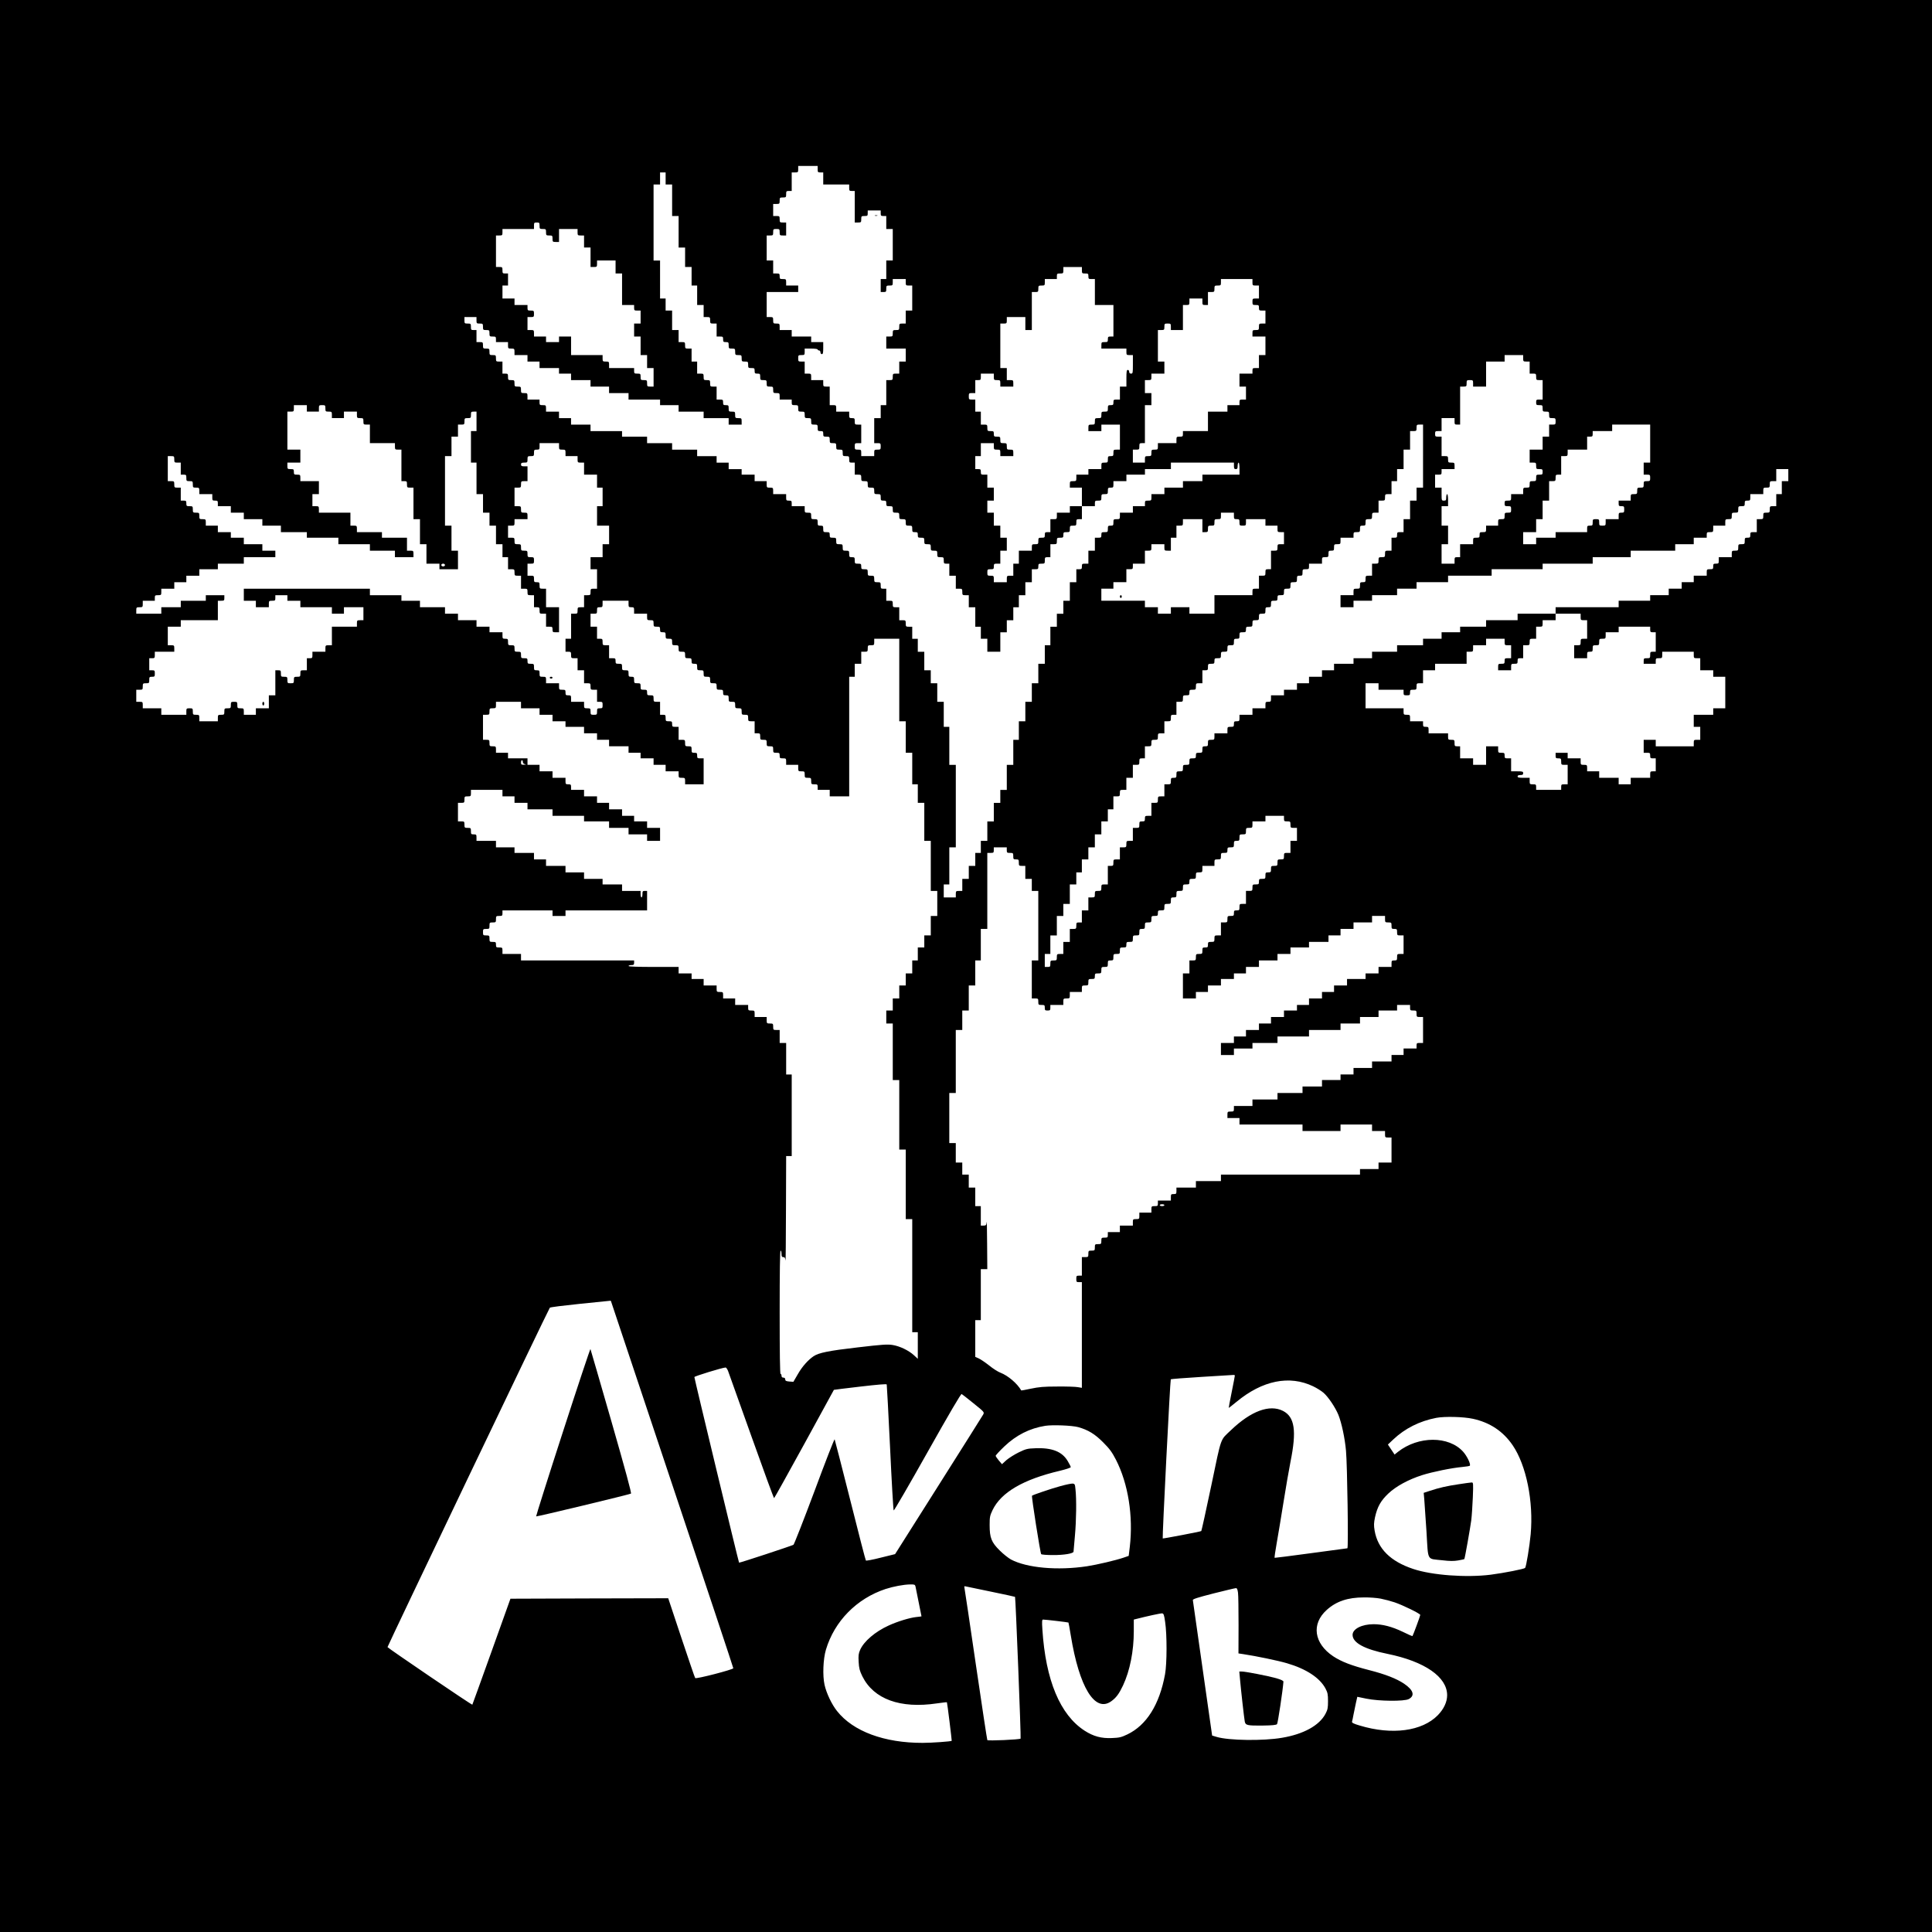 <?xml version="1.0" standalone="no"?>
<!DOCTYPE svg PUBLIC "-//W3C//DTD SVG 20010904//EN"
 "http://www.w3.org/TR/2001/REC-SVG-20010904/DTD/svg10.dtd">
<svg version="1.0" xmlns="http://www.w3.org/2000/svg"
 width="2084pt" height="2084pt" viewBox="0 0 2084 2084"
 preserveAspectRatio="xMidYMid meet">
<g transform="translate(0,2084) scale(0.1,-0.1)"
fill="#000000" stroke="none">
<path d="M0 10420 l0 -10420 10420 0 10420 0 0 10420 0 10420 -10420 0 -10420
0 0 -10420z m8820 8595 c0 -32 2 -35 30 -35 l30 0 0 -65 0 -65 140 0 140 0 0
-35 c0 -32 2 -35 30 -35 l30 0 0 -170 0 -170 35 0 c33 0 35 2 35 35 0 33 2 35
35 35 32 0 35 2 35 30 l0 30 70 0 70 0 0 -30 c0 -27 3 -30 30 -30 l30 0 0 -70
0 -70 35 0 35 0 0 -170 0 -170 -35 0 -35 0 0 -100 0 -100 -30 0 -30 0 0 -70 0
-70 30 0 c28 0 30 3 30 35 0 33 2 35 35 35 33 0 35 2 35 35 l0 35 70 0 70 0 0
-35 c0 -33 2 -35 35 -35 l35 0 0 -135 0 -135 -35 0 -35 0 0 -70 0 -70 -35 0
c-33 0 -35 -2 -35 -35 0 -33 -2 -35 -35 -35 -33 0 -35 -2 -35 -35 0 -33 -2
-35 -35 -35 l-35 0 0 -65 0 -65 105 0 105 0 0 -70 0 -70 -35 0 -35 0 0 -65 0
-65 -35 0 c-33 0 -35 -2 -35 -35 0 -33 -2 -35 -35 -35 l-35 0 0 -135 0 -135
-30 0 -30 0 0 -70 0 -70 -35 0 -35 0 0 -135 0 -135 35 0 c33 0 35 -2 35 -35 0
-33 -2 -35 -35 -35 -33 0 -35 -2 -35 -35 l0 -35 -70 0 -70 0 0 35 c0 33 -2 35
-35 35 -33 0 -35 2 -35 35 0 33 2 35 35 35 l35 0 0 100 0 100 -35 0 c-33 0
-35 2 -35 35 0 32 -2 35 -30 35 -28 0 -30 3 -30 35 l0 35 -70 0 -70 0 0 35 c0
33 -2 35 -35 35 l-35 0 0 100 0 100 -35 0 c-33 0 -35 2 -35 35 l0 35 -65 0
-65 0 0 35 c0 33 -2 35 -35 35 l-35 0 0 65 0 65 -35 0 c-33 0 -35 2 -35 35 0
33 2 35 35 35 33 0 35 2 35 35 l0 35 70 0 c40 0 70 -4 70 -10 0 -5 7 -10 15
-10 8 0 15 -9 15 -20 0 -11 7 -20 15 -20 12 0 15 14 15 65 l0 65 -65 0 -65 0
0 30 0 30 -105 0 -105 0 0 35 0 35 -65 0 -65 0 0 35 c0 33 -2 35 -35 35 -33 0
-35 2 -35 35 0 33 -2 35 -35 35 l-35 0 0 135 0 135 170 0 170 0 0 35 0 35 -65
0 -65 0 0 35 c0 33 -2 35 -35 35 -32 0 -35 2 -35 30 0 28 -3 30 -35 30 l-35 0
0 70 0 70 -35 0 -35 0 0 135 0 135 35 0 c33 0 35 2 35 35 0 33 2 35 35 35 33
0 35 -2 35 -35 0 -33 2 -35 35 -35 l35 0 0 70 0 70 -35 0 c-33 0 -35 2 -35 35
0 33 -2 35 -35 35 l-35 0 0 65 0 65 35 0 c33 0 35 2 35 35 0 33 2 35 35 35 33
0 35 2 35 35 0 32 2 35 30 35 l30 0 0 100 0 100 35 0 c33 0 35 2 35 35 l0 35
105 0 105 0 0 -35z m-1640 -100 l0 -65 35 0 35 0 0 -170 0 -170 35 0 35 0 0
-170 0 -170 35 0 35 0 0 -105 0 -105 35 0 35 0 0 -100 0 -100 30 0 30 0 0
-105 0 -105 35 0 35 0 0 -65 0 -65 35 0 c33 0 35 -2 35 -35 0 -33 2 -35 35
-35 l35 0 0 -70 0 -70 35 0 c32 0 35 -2 35 -30 0 -27 3 -30 30 -30 28 0 30 -3
30 -35 0 -33 2 -35 35 -35 33 0 35 -2 35 -35 0 -33 2 -35 35 -35 33 0 35 -2
35 -35 0 -33 2 -35 35 -35 33 0 35 -2 35 -35 0 -33 2 -35 35 -35 32 0 35 -2
35 -30 0 -27 3 -30 30 -30 28 0 30 -3 30 -35 0 -33 2 -35 35 -35 33 0 35 -2
35 -35 0 -33 2 -35 35 -35 33 0 35 -2 35 -35 0 -33 2 -35 35 -35 33 0 35 -2
35 -35 l0 -35 65 0 65 0 0 -30 c0 -28 3 -30 35 -30 33 0 35 -2 35 -35 0 -33 2
-35 35 -35 33 0 35 -2 35 -35 0 -33 2 -35 35 -35 33 0 35 -2 35 -35 0 -33 2
-35 35 -35 33 0 35 -2 35 -35 0 -32 2 -35 30 -35 27 0 30 -3 30 -30 0 -28 3
-30 35 -30 33 0 35 -2 35 -35 0 -33 2 -35 35 -35 33 0 35 -2 35 -35 0 -33 2
-35 35 -35 33 0 35 -2 35 -35 0 -33 2 -35 35 -35 33 0 35 -2 35 -35 0 -32 2
-35 30 -35 l30 0 0 -65 0 -65 35 0 c33 0 35 -2 35 -35 0 -33 2 -35 35 -35 33
0 35 -2 35 -35 0 -33 2 -35 35 -35 33 0 35 -2 35 -35 0 -33 2 -35 35 -35 33 0
35 -2 35 -35 0 -32 2 -35 30 -35 27 0 30 -3 30 -30 0 -28 3 -30 35 -30 33 0
35 -2 35 -35 0 -33 2 -35 35 -35 33 0 35 -2 35 -35 0 -33 2 -35 35 -35 33 0
35 -2 35 -35 0 -33 2 -35 35 -35 33 0 35 -2 35 -35 0 -32 2 -35 30 -35 27 0
30 -3 30 -30 0 -28 3 -30 35 -30 33 0 35 -2 35 -35 0 -33 2 -35 35 -35 33 0
35 -2 35 -35 0 -33 2 -35 35 -35 33 0 35 -2 35 -35 0 -33 2 -35 35 -35 33 0
35 -2 35 -35 0 -32 2 -35 30 -35 l30 0 0 -65 0 -65 35 0 35 0 0 -70 0 -70 35
0 c33 0 35 -2 35 -35 0 -33 2 -35 35 -35 l35 0 0 -65 0 -65 35 0 35 0 0 -105
0 -105 30 0 30 0 0 -65 0 -65 35 0 35 0 0 -70 0 -70 70 0 70 0 0 105 0 105 35
0 35 0 0 65 0 65 35 0 35 0 0 70 0 70 30 0 30 0 0 65 0 65 35 0 35 0 0 70 0
70 35 0 35 0 0 70 0 70 35 0 c32 0 35 2 35 30 0 28 3 30 35 30 33 0 35 2 35
35 0 32 2 35 30 35 l30 0 0 70 0 70 35 0 c33 0 35 2 35 35 0 33 2 35 35 35 32
0 35 2 35 30 0 28 3 30 35 30 33 0 35 2 35 35 0 33 2 35 35 35 33 0 35 2 35
35 0 32 2 35 30 35 l30 0 0 70 0 70 -65 0 -65 0 0 -35 0 -35 -70 0 -70 0 0
-35 c0 -33 -2 -35 -35 -35 l-35 0 0 -70 0 -70 -30 0 c-27 0 -30 -3 -30 -30 0
-28 -3 -30 -35 -30 -33 0 -35 -2 -35 -35 0 -33 -2 -35 -35 -35 -33 0 -35 -2
-35 -35 l0 -35 -70 0 -70 0 0 -70 0 -70 -30 0 -30 0 0 -65 0 -65 -35 0 c-33 0
-35 -2 -35 -35 l0 -35 -70 0 -70 0 0 35 c0 33 -2 35 -35 35 -33 0 -35 2 -35
35 0 33 2 35 35 35 32 0 35 2 35 30 0 28 3 30 35 30 l35 0 0 70 0 70 35 0 35
0 0 70 0 70 -35 0 -35 0 0 65 0 65 -35 0 -35 0 0 70 0 70 -35 0 -35 0 0 65 0
65 35 0 35 0 0 70 0 70 -35 0 -35 0 0 70 0 70 -35 0 c-32 0 -35 2 -35 30 0 27
-3 30 -30 30 l-30 0 0 70 0 70 30 0 30 0 0 70 0 70 70 0 70 0 0 -35 c0 -33 2
-35 35 -35 33 0 35 -2 35 -35 l0 -35 70 0 70 0 0 35 c0 33 -2 35 -35 35 -33 0
-35 2 -35 35 0 33 -2 35 -35 35 -33 0 -35 2 -35 35 0 33 -2 35 -35 35 -32 0
-35 2 -35 30 0 28 -3 30 -35 30 -33 0 -35 2 -35 35 0 33 -2 35 -35 35 l-35 0
0 70 0 70 -30 0 -30 0 0 65 0 65 -35 0 c-33 0 -35 2 -35 35 0 33 2 35 35 35
l35 0 0 70 0 70 30 0 c28 0 30 3 30 35 l0 35 70 0 70 0 0 -35 c0 -33 2 -35 35
-35 33 0 35 -2 35 -35 l0 -35 70 0 70 0 0 35 c0 33 -2 35 -35 35 l-35 0 0 65
0 65 -35 0 -35 0 0 240 0 240 35 0 c33 0 35 2 35 35 l0 35 100 0 100 0 0 -70
0 -70 35 0 35 0 0 205 0 205 35 0 c33 0 35 2 35 35 0 33 2 35 35 35 33 0 35 2
35 35 l0 35 65 0 65 0 0 30 c0 28 3 30 35 30 33 0 35 2 35 35 l0 35 100 0 100
0 0 -35 c0 -33 2 -35 35 -35 32 0 35 -2 35 -30 0 -28 3 -30 35 -30 l35 0 0
-140 0 -140 100 0 100 0 0 -170 0 -170 -30 0 c-27 0 -30 -3 -30 -30 0 -28 -3
-30 -35 -30 -33 0 -35 -2 -35 -35 l0 -35 135 0 135 0 0 -35 c0 -33 2 -35 35
-35 l35 0 0 -100 c0 -93 -1 -100 -20 -100 -13 0 -20 7 -20 20 0 11 -7 20 -15
20 -12 0 -15 -17 -15 -90 l0 -90 -35 0 -35 0 0 -70 0 -70 -35 0 c-32 0 -35 -2
-35 -30 0 -27 -3 -30 -30 -30 -28 0 -30 -3 -30 -35 0 -33 -2 -35 -35 -35 -33
0 -35 -2 -35 -35 0 -33 -2 -35 -35 -35 -33 0 -35 -2 -35 -35 0 -33 -2 -35 -35
-35 -33 0 -35 -2 -35 -35 l0 -35 70 0 70 0 0 35 0 35 100 0 100 0 0 -135 0
-135 -35 0 c-33 0 -35 -2 -35 -35 0 -32 -2 -35 -30 -35 -28 0 -30 -3 -30 -35
0 -33 -2 -35 -35 -35 -33 0 -35 -2 -35 -35 l0 -35 -70 0 -70 0 0 -30 0 -30
-65 0 -65 0 0 -35 c0 -33 -2 -35 -35 -35 -33 0 -35 -2 -35 -35 l0 -35 65 0 65
0 0 -100 0 -100 70 0 70 0 0 30 c0 28 3 30 35 30 33 0 35 2 35 35 0 33 2 35
35 35 33 0 35 2 35 35 0 32 2 35 30 35 28 0 30 3 30 35 l0 35 70 0 70 0 0 35
0 35 100 0 100 0 0 30 0 30 140 0 140 0 0 35 0 35 340 0 340 0 0 -35 c0 -28 4
-35 20 -35 16 0 20 7 20 35 0 19 5 35 10 35 6 0 10 -28 10 -65 l0 -65 -200 0
-200 0 0 -35 0 -35 -105 0 -105 0 0 -35 0 -35 -100 0 -100 0 0 -35 0 -35 -70
0 -70 0 0 -35 c0 -33 -2 -35 -35 -35 -32 0 -35 -2 -35 -30 l0 -30 -65 0 -65 0
0 -35 0 -35 -70 0 -70 0 0 -35 c0 -33 -2 -35 -35 -35 -33 0 -35 -2 -35 -35 0
-32 -2 -35 -30 -35 -28 0 -30 -3 -30 -35 0 -33 -2 -35 -35 -35 -32 0 -35 -2
-35 -30 0 -28 -3 -30 -35 -30 l-35 0 0 -70 0 -70 -35 0 -35 0 0 -70 0 -70 -35
0 c-32 0 -35 -2 -35 -30 0 -27 -3 -30 -30 -30 l-30 0 0 -70 0 -70 -35 0 -35 0
0 -100 0 -100 -35 0 -35 0 0 -70 0 -70 -35 0 -35 0 0 -70 0 -70 -35 0 -35 0 0
-100 0 -100 -30 0 -30 0 0 -100 0 -100 -35 0 -35 0 0 -105 0 -105 -35 0 -35 0
0 -100 0 -100 -35 0 -35 0 0 -105 0 -105 -35 0 -35 0 0 -100 0 -100 -30 0 -30
0 0 -135 0 -135 -35 0 -35 0 0 -135 0 -135 -35 0 -35 0 0 -70 0 -70 -35 0 -35
0 0 -100 0 -100 -35 0 -35 0 0 -105 0 -105 -35 0 -35 0 0 -65 0 -65 -30 0 -30
0 0 -70 0 -70 -35 0 -35 0 0 -70 0 -70 -35 0 -35 0 0 -65 0 -65 -35 0 c-33 0
-35 -2 -35 -35 l0 -35 -65 0 -65 0 0 70 0 70 30 0 30 0 0 200 0 200 35 0 35 0
0 445 0 445 -35 0 -35 0 0 205 0 205 -30 0 -30 0 0 135 0 135 -35 0 -35 0 0
100 0 100 -35 0 -35 0 0 70 0 70 -35 0 -35 0 0 100 0 100 -35 0 -35 0 0 70 0
70 -30 0 -30 0 0 65 0 65 -35 0 c-33 0 -35 2 -35 35 0 33 -2 35 -35 35 l-35 0
0 70 0 70 -35 0 c-33 0 -35 2 -35 35 0 33 -2 35 -35 35 l-35 0 0 65 0 65 -30
0 c-28 0 -30 3 -30 35 0 33 -2 35 -35 35 -33 0 -35 2 -35 35 0 33 -2 35 -35
35 -33 0 -35 2 -35 35 0 33 -2 35 -35 35 -32 0 -35 2 -35 30 0 28 -3 30 -35
30 -33 0 -35 2 -35 35 0 32 -2 35 -30 35 -28 0 -30 3 -30 35 0 33 -2 35 -35
35 -33 0 -35 2 -35 35 0 33 -2 35 -35 35 -33 0 -35 2 -35 35 0 33 -2 35 -35
35 -32 0 -35 2 -35 30 0 28 -3 30 -35 30 -33 0 -35 2 -35 35 0 32 -2 35 -30
35 -28 0 -30 3 -30 35 0 33 -2 35 -35 35 -33 0 -35 2 -35 35 0 33 -2 35 -35
35 -33 0 -35 2 -35 35 l0 35 -70 0 -70 0 0 30 c0 27 -3 30 -30 30 -28 0 -30 3
-30 35 l0 35 -70 0 -70 0 0 35 c0 33 -2 35 -35 35 -33 0 -35 2 -35 35 l0 35
-65 0 -65 0 0 35 0 35 -70 0 -70 0 0 30 0 30 -70 0 -70 0 0 35 0 35 -65 0 -65
0 0 35 0 35 -105 0 -105 0 0 35 0 35 -135 0 -135 0 0 35 0 35 -135 0 -135 0 0
35 0 35 -135 0 -135 0 0 30 0 30 -170 0 -170 0 0 35 0 35 -105 0 -105 0 0 35
0 35 -65 0 -65 0 0 35 0 35 -70 0 -70 0 0 35 c0 33 -2 35 -35 35 -32 0 -35 2
-35 30 l0 30 -65 0 -65 0 0 35 c0 33 -2 35 -35 35 -33 0 -35 2 -35 35 0 33 -2
35 -35 35 -33 0 -35 2 -35 35 0 33 -2 35 -35 35 -33 0 -35 2 -35 35 0 32 -2
35 -30 35 l-30 0 0 65 0 65 -35 0 c-33 0 -35 2 -35 35 0 33 -2 35 -35 35 -33
0 -35 2 -35 35 0 33 -2 35 -35 35 -33 0 -35 2 -35 35 0 33 -2 35 -35 35 l-35
0 0 65 0 65 -30 0 c-28 0 -30 3 -30 35 0 33 -2 35 -35 35 -33 0 -35 2 -35 35
l0 35 65 0 65 0 0 -35 c0 -33 2 -35 35 -35 33 0 35 -2 35 -35 0 -33 2 -35 35
-35 33 0 35 -2 35 -35 0 -33 2 -35 35 -35 32 0 35 -2 35 -30 l0 -30 65 0 65 0
0 -35 c0 -33 2 -35 35 -35 33 0 35 -2 35 -35 l0 -35 70 0 70 0 0 -35 0 -35 65
0 65 0 0 -35 0 -35 105 0 105 0 0 -30 0 -30 65 0 65 0 0 -35 0 -35 105 0 105
0 0 -35 0 -35 100 0 100 0 0 -35 0 -35 105 0 105 0 0 -35 0 -35 170 0 170 0 0
-30 0 -30 100 0 100 0 0 -35 0 -35 135 0 135 0 0 -35 0 -35 135 0 135 0 0 -35
0 -35 70 0 70 0 0 35 c0 33 -2 35 -35 35 -33 0 -35 2 -35 35 0 33 -2 35 -35
35 -33 0 -35 2 -35 35 0 32 -2 35 -30 35 -27 0 -30 3 -30 30 0 28 -3 30 -35
30 l-35 0 0 70 0 70 -35 0 c-33 0 -35 2 -35 35 0 33 -2 35 -35 35 -33 0 -35 2
-35 35 0 33 -2 35 -35 35 l-35 0 0 65 0 65 -30 0 -30 0 0 70 0 70 -35 0 c-33
0 -35 2 -35 35 0 33 -2 35 -35 35 l-35 0 0 65 0 65 -35 0 -35 0 0 105 0 105
-35 0 -35 0 0 65 0 65 -30 0 -30 0 0 205 0 205 -35 0 -35 0 0 410 0 410 35 0
35 0 0 65 0 65 30 0 30 0 0 -65z m-1360 -510 c0 -33 2 -35 35 -35 33 0 35 -2
35 -35 0 -33 2 -35 35 -35 33 0 35 -2 35 -35 0 -33 2 -35 35 -35 l35 0 0 70 0
70 100 0 100 0 0 -35 c0 -33 2 -35 35 -35 l35 0 0 -65 0 -65 35 0 35 0 0 -105
0 -105 35 0 c33 0 35 2 35 35 l0 35 100 0 100 0 0 -70 0 -70 35 0 35 0 0 -170
0 -170 65 0 65 0 0 -30 c0 -28 3 -30 35 -30 l35 0 0 -70 0 -70 -35 0 -35 0 0
-70 0 -70 35 0 35 0 0 -100 0 -100 35 0 35 0 0 -70 0 -70 35 0 35 0 0 -100 0
-100 -35 0 c-33 0 -35 2 -35 35 0 33 -2 35 -35 35 -33 0 -35 2 -35 35 0 33 -2
35 -35 35 -32 0 -35 2 -35 30 l0 30 -135 0 -135 0 0 35 c0 33 -2 35 -35 35
-33 0 -35 2 -35 35 l0 35 -170 0 -170 0 0 100 0 100 -65 0 -65 0 0 -30 0 -30
-70 0 -70 0 0 30 0 30 -65 0 -65 0 0 35 c0 33 -2 35 -35 35 l-35 0 0 70 0 70
35 0 c33 0 35 2 35 35 0 33 -2 35 -35 35 -32 0 -35 2 -35 30 l0 30 -70 0 -70
0 0 35 0 35 -65 0 -65 0 0 70 0 70 30 0 30 0 0 65 0 65 -30 0 c-28 0 -30 3
-30 35 0 33 -2 35 -35 35 l-35 0 0 170 0 170 35 0 c33 0 35 2 35 35 l0 35 170
0 170 0 0 35 c0 32 2 35 30 35 28 0 30 -3 30 -35z m7690 -610 c0 -33 2 -35 35
-35 l35 0 0 -70 0 -70 -35 0 c-33 0 -35 -2 -35 -35 0 -33 2 -35 35 -35 32 0
35 -2 35 -30 0 -28 3 -30 35 -30 l35 0 0 -70 0 -70 -35 0 c-33 0 -35 -2 -35
-35 0 -33 -2 -35 -35 -35 -33 0 -35 -2 -35 -35 l0 -35 70 0 70 0 0 -100 0
-100 -35 0 -35 0 0 -70 0 -70 -35 0 c-32 0 -35 -2 -35 -30 l0 -30 -70 0 -70 0
0 -70 0 -70 35 0 35 0 0 -70 0 -70 -35 0 c-32 0 -35 -2 -35 -30 l0 -30 -65 0
-65 0 0 -35 0 -35 -105 0 -105 0 0 -105 0 -105 -135 0 -135 0 0 -30 c0 -28 -3
-30 -35 -30 -33 0 -35 -2 -35 -35 l0 -35 -100 0 -100 0 0 -35 c0 -33 -2 -35
-35 -35 -33 0 -35 -2 -35 -35 0 -33 -2 -35 -35 -35 -33 0 -35 -2 -35 -35 l0
-35 -65 0 -65 0 0 70 0 70 35 0 c33 0 35 2 35 35 0 32 2 35 30 35 l30 0 0 205
0 205 35 0 35 0 0 65 0 65 -35 0 -35 0 0 70 0 70 35 0 c33 0 35 2 35 35 l0 35
70 0 70 0 0 65 0 65 -35 0 -35 0 0 170 0 170 35 0 c33 0 35 2 35 35 0 33 2 35
35 35 33 0 35 -2 35 -35 l0 -35 65 0 65 0 0 135 0 135 35 0 c33 0 35 2 35 35
l0 35 70 0 70 0 0 -35 c0 -32 2 -35 30 -35 l30 0 0 70 0 70 35 0 c33 0 35 2
35 35 0 33 2 35 35 35 33 0 35 2 35 35 l0 35 170 0 170 0 0 -35z m2920 -820
c0 -33 2 -35 35 -35 l35 0 0 -65 0 -65 35 0 c33 0 35 -2 35 -35 0 -33 2 -35
35 -35 l35 0 0 -105 0 -105 -35 0 c-32 0 -35 -2 -35 -30 0 -28 3 -30 35 -30
33 0 35 -2 35 -35 0 -33 2 -35 35 -35 33 0 35 -2 35 -35 0 -33 2 -35 35 -35
33 0 35 -2 35 -35 0 -33 -2 -35 -35 -35 l-35 0 0 -65 0 -65 -35 0 -35 0 0 -70
0 -70 -70 0 -70 0 0 -70 0 -70 35 0 c33 0 35 -2 35 -35 0 -33 2 -35 35 -35 32
0 35 -2 35 -30 0 -28 -3 -30 -35 -30 -33 0 -35 -2 -35 -35 0 -33 -2 -35 -35
-35 -33 0 -35 -2 -35 -35 0 -33 -2 -35 -35 -35 -33 0 -35 -2 -35 -35 l0 -35
-65 0 -65 0 0 -35 c0 -33 -2 -35 -35 -35 -32 0 -35 -2 -35 -30 0 -28 3 -30 35
-30 33 0 35 -2 35 -35 0 -33 -2 -35 -35 -35 -33 0 -35 -2 -35 -35 0 -33 -2
-35 -35 -35 -33 0 -35 -2 -35 -35 l0 -35 -65 0 -65 0 0 -35 c0 -33 -2 -35 -35
-35 -32 0 -35 -2 -35 -30 0 -28 -3 -30 -35 -30 -33 0 -35 -2 -35 -35 l0 -35
-70 0 -70 0 0 -70 0 -70 -30 0 c-28 0 -30 -3 -30 -35 l0 -35 -70 0 -70 0 0
105 0 105 35 0 35 0 0 100 0 100 -35 0 -35 0 0 105 0 105 35 0 35 0 0 65 c0
37 -4 65 -10 65 -5 0 -10 -16 -10 -35 0 -31 -3 -35 -25 -35 -24 0 -25 2 -25
70 l0 70 -35 0 -35 0 0 70 0 70 35 0 c32 0 35 2 35 30 l0 30 70 0 70 0 0 35
c0 33 -2 35 -35 35 -33 0 -35 2 -35 35 0 33 -2 35 -35 35 l-35 0 0 105 0 105
-35 0 c-32 0 -35 2 -35 30 0 28 3 30 35 30 l35 0 0 70 0 70 70 0 70 0 0 -35
c0 -32 2 -35 30 -35 l30 0 0 205 0 205 35 0 c33 0 35 2 35 35 0 33 2 35 35 35
33 0 35 -2 35 -35 l0 -35 70 0 70 0 0 135 0 135 100 0 100 0 0 35 0 35 100 0
100 0 0 -35z m-13120 -540 l0 -35 65 0 65 0 0 35 c0 33 2 35 35 35 33 0 35 -2
35 -35 0 -33 2 -35 35 -35 33 0 35 -2 35 -35 l0 -35 65 0 65 0 0 35 0 35 70 0
70 0 0 -35 c0 -33 2 -35 35 -35 33 0 35 -2 35 -35 0 -33 2 -35 35 -35 l35 0 0
-100 0 -100 135 0 135 0 0 -35 c0 -33 2 -35 35 -35 l35 0 0 -170 0 -170 30 0
c28 0 30 -3 30 -35 0 -33 2 -35 35 -35 l35 0 0 -170 0 -170 35 0 35 0 0 -135
0 -135 35 0 35 0 0 -105 0 -105 70 0 70 0 0 -30 0 -30 100 0 100 0 0 100 0
100 -35 0 -35 0 0 135 0 135 -35 0 -35 0 0 375 0 375 35 0 35 0 0 105 0 105
35 0 35 0 0 65 0 65 35 0 c33 0 35 2 35 35 0 33 2 35 35 35 33 0 35 2 35 35 0
32 2 35 30 35 l30 0 0 -105 0 -105 -30 0 -30 0 0 -170 0 -170 30 0 30 0 0
-170 0 -170 35 0 35 0 0 -100 0 -100 35 0 35 0 0 -70 0 -70 35 0 35 0 0 -100
0 -100 35 0 35 0 0 -70 0 -70 30 0 30 0 0 -65 0 -65 35 0 c33 0 35 -2 35 -35
0 -33 2 -35 35 -35 l35 0 0 -70 0 -70 35 0 c33 0 35 -2 35 -35 0 -33 2 -35 35
-35 l35 0 0 -65 0 -65 30 0 c28 0 30 -3 30 -35 0 -33 2 -35 35 -35 l35 0 0
-70 0 -70 35 0 c32 0 35 -2 35 -30 0 -28 3 -30 35 -30 l35 0 0 135 0 135 -70
0 -70 0 0 100 0 100 -35 0 c-33 0 -35 2 -35 35 0 32 -2 35 -30 35 -28 0 -30 3
-30 35 0 33 -2 35 -35 35 l-35 0 0 65 0 65 35 0 c33 0 35 2 35 35 0 33 -2 35
-35 35 -33 0 -35 2 -35 35 0 33 -2 35 -35 35 -33 0 -35 2 -35 35 0 33 -2 35
-35 35 -33 0 -35 2 -35 35 0 33 -2 35 -35 35 l-35 0 0 65 0 65 35 0 c33 0 35
2 35 35 l0 35 70 0 70 0 0 35 c0 33 -2 35 -35 35 -33 0 -35 2 -35 35 0 33 -2
35 -35 35 l-35 0 0 100 0 100 35 0 c33 0 35 2 35 35 0 33 2 35 35 35 l35 0 0
80 0 80 -35 0 c-28 0 -35 4 -35 20 0 16 7 20 35 20 33 0 35 2 35 35 0 33 2 35
35 35 33 0 35 2 35 35 0 32 2 35 30 35 28 0 30 3 30 35 l0 35 105 0 105 0 0
-35 c0 -33 2 -35 35 -35 33 0 35 -2 35 -35 l0 -35 65 0 65 0 0 -35 c0 -33 2
-35 35 -35 l35 0 0 -65 0 -65 70 0 70 0 0 -70 0 -70 30 0 30 0 0 -100 0 -100
-30 0 -30 0 0 -105 0 -105 65 0 65 0 0 -100 0 -100 -35 0 -35 0 0 -70 0 -70
-65 0 -65 0 0 -65 0 -65 35 0 35 0 0 -105 0 -105 -35 0 c-33 0 -35 -2 -35 -35
0 -33 -2 -35 -35 -35 l-35 0 0 -65 0 -65 -35 0 c-33 0 -35 -2 -35 -35 0 -33
-2 -35 -35 -35 l-35 0 0 -135 0 -135 -30 0 -30 0 0 -70 0 -70 30 0 c28 0 30
-3 30 -35 0 -33 2 -35 35 -35 l35 0 0 -65 0 -65 35 0 35 0 0 -70 0 -70 35 0
c33 0 35 -2 35 -35 0 -33 2 -35 35 -35 l35 0 0 -65 0 -65 30 0 c28 0 30 -3 30
-35 0 -32 -2 -35 -30 -35 -28 0 -30 -3 -30 -35 0 -33 -2 -35 -35 -35 -33 0
-35 2 -35 35 0 33 -2 35 -35 35 -33 0 -35 2 -35 35 l0 35 -70 0 -70 0 0 35 c0
32 -2 35 -30 35 -27 0 -30 3 -30 30 0 28 -3 30 -35 30 -33 0 -35 2 -35 35 l0
35 -70 0 -70 0 0 35 c0 33 -2 35 -35 35 -33 0 -35 2 -35 35 0 32 -2 35 -30 35
-28 0 -30 3 -30 35 0 33 -2 35 -35 35 -32 0 -35 2 -35 30 0 28 -3 30 -35 30
-33 0 -35 2 -35 35 0 33 -2 35 -35 35 -33 0 -35 2 -35 35 0 33 -2 35 -35 35
-33 0 -35 2 -35 35 0 32 -2 35 -30 35 -28 0 -30 3 -30 35 l0 35 -70 0 -70 0 0
30 0 30 -70 0 -70 0 0 35 0 35 -100 0 -100 0 0 35 0 35 -70 0 -70 0 0 35 0 35
-135 0 -135 0 0 35 0 35 -100 0 -100 0 0 30 0 30 -170 0 -170 0 0 35 0 35
-680 0 -680 0 0 -65 0 -65 65 0 65 0 0 -35 0 -35 70 0 70 0 0 35 c0 33 2 35
35 35 32 0 35 2 35 30 l0 30 65 0 65 0 0 -30 0 -30 70 0 70 0 0 -35 0 -35 170
0 170 0 0 -35 0 -35 65 0 65 0 0 35 0 35 105 0 105 0 0 -70 0 -70 -35 0 c-33
0 -35 -2 -35 -35 l0 -35 -135 0 -135 0 0 -100 0 -100 -35 0 c-33 0 -35 -2 -35
-35 l0 -35 -70 0 -70 0 0 -35 c0 -32 -2 -35 -30 -35 l-30 0 0 -65 0 -65 -35 0
c-33 0 -35 -2 -35 -35 0 -33 -2 -35 -35 -35 -33 0 -35 -2 -35 -35 0 -33 -2
-35 -35 -35 -33 0 -35 2 -35 35 0 33 -2 35 -35 35 -33 0 -35 2 -35 35 0 32 -2
35 -30 35 l-30 0 0 -135 0 -135 -35 0 -35 0 0 -70 0 -70 -70 0 -70 0 0 -35 0
-35 -65 0 -65 0 0 35 c0 33 -2 35 -35 35 -33 0 -35 2 -35 35 0 33 -2 35 -35
35 -33 0 -35 -2 -35 -35 0 -33 -2 -35 -35 -35 -33 0 -35 -2 -35 -35 0 -33 -2
-35 -35 -35 -33 0 -35 -2 -35 -35 l0 -35 -100 0 -100 0 0 35 c0 33 -2 35 -35
35 -33 0 -35 2 -35 35 0 33 -2 35 -35 35 -33 0 -35 -2 -35 -35 l0 -35 -135 0
-135 0 0 35 0 35 -100 0 -100 0 0 35 c0 33 -2 35 -35 35 l-35 0 0 65 0 65 35
0 c33 0 35 2 35 35 0 33 2 35 35 35 33 0 35 2 35 35 0 32 2 35 30 35 28 0 30
3 30 35 0 32 -2 35 -30 35 l-30 0 0 65 0 65 30 0 c28 0 30 3 30 35 l0 35 105
0 105 0 0 35 c0 33 -2 35 -35 35 l-35 0 0 100 0 100 70 0 70 0 0 35 0 35 200
0 200 0 0 105 0 105 35 0 c32 0 35 2 35 30 l0 30 -100 0 -100 0 0 -30 0 -30
-135 0 -135 0 0 -35 0 -35 -105 0 -105 0 0 -35 0 -35 -135 0 -135 0 0 35 c0
33 2 35 35 35 33 0 35 2 35 35 l0 35 65 0 65 0 0 30 c0 28 3 30 35 30 33 0 35
2 35 35 l0 35 70 0 70 0 0 35 0 35 65 0 65 0 0 35 0 35 70 0 70 0 0 35 0 35
100 0 100 0 0 30 0 30 140 0 140 0 0 35 0 35 170 0 170 0 0 35 0 35 -70 0 -70
0 0 35 0 35 -100 0 -100 0 0 35 0 35 -70 0 -70 0 0 30 0 30 -70 0 -70 0 0 35
0 35 -65 0 -65 0 0 35 c0 33 -2 35 -35 35 -33 0 -35 2 -35 35 0 33 -2 35 -35
35 -33 0 -35 2 -35 35 0 33 -2 35 -35 35 -32 0 -35 2 -35 30 0 27 -3 30 -30
30 l-30 0 0 70 0 70 -35 0 c-33 0 -35 2 -35 35 0 33 -2 35 -35 35 l-35 0 0
135 0 135 35 0 c33 0 35 -2 35 -35 0 -33 2 -35 35 -35 l35 0 0 -65 0 -65 30 0
c28 0 30 -3 30 -35 0 -33 2 -35 35 -35 33 0 35 -2 35 -35 0 -33 2 -35 35 -35
33 0 35 -2 35 -35 l0 -35 70 0 70 0 0 -35 c0 -32 2 -35 30 -35 27 0 30 -3 30
-30 l0 -30 70 0 70 0 0 -35 0 -35 70 0 70 0 0 -35 0 -35 100 0 100 0 0 -35 0
-35 100 0 100 0 0 -35 0 -35 140 0 140 0 0 -30 0 -30 170 0 170 0 0 -35 0 -35
170 0 170 0 0 -35 0 -35 135 0 135 0 0 -35 0 -35 100 0 100 0 0 35 c0 33 -2
35 -35 35 l-35 0 0 70 0 70 -135 0 -135 0 0 30 0 30 -135 0 -135 0 0 35 c0 33
-2 35 -35 35 l-35 0 0 70 0 70 -170 0 -170 0 0 35 c0 33 -2 35 -35 35 l-35 0
0 65 0 65 35 0 35 0 0 70 0 70 -100 0 -100 0 0 35 c0 33 -2 35 -35 35 -32 0
-35 2 -35 30 0 28 -3 30 -35 30 -33 0 -35 2 -35 35 l0 35 70 0 70 0 0 70 0 70
-70 0 -70 0 0 205 0 205 35 0 c33 0 35 2 35 35 l0 35 70 0 70 0 0 -35z m12040
-515 l0 -340 -35 0 -35 0 0 -70 0 -70 -35 0 -35 0 0 -100 0 -100 -35 0 -35 0
0 -70 0 -70 -35 0 c-32 0 -35 -2 -35 -30 0 -27 -3 -30 -30 -30 l-30 0 0 -70 0
-70 -35 0 c-33 0 -35 -2 -35 -35 0 -33 -2 -35 -35 -35 -33 0 -35 -2 -35 -35 0
-33 -2 -35 -35 -35 l-35 0 0 -65 0 -65 -35 0 c-33 0 -35 -2 -35 -35 0 -32 -2
-35 -30 -35 -28 0 -30 -3 -30 -35 0 -33 -2 -35 -35 -35 -33 0 -35 -2 -35 -35
l0 -35 -70 0 -70 0 0 -65 0 -65 70 0 70 0 0 35 0 35 100 0 100 0 0 30 0 30
135 0 135 0 0 35 0 35 105 0 105 0 0 35 0 35 170 0 170 0 0 35 0 35 235 0 235
0 0 35 0 35 275 0 275 0 0 30 0 30 270 0 270 0 0 35 0 35 205 0 205 0 0 35 0
35 240 0 240 0 0 35 0 35 100 0 100 0 0 35 0 35 70 0 70 0 0 30 c0 28 3 30 35
30 33 0 35 2 35 35 l0 35 65 0 65 0 0 35 c0 33 2 35 35 35 33 0 35 2 35 35 0
33 2 35 35 35 33 0 35 2 35 35 0 33 2 35 35 35 32 0 35 2 35 30 0 27 3 30 30
30 28 0 30 3 30 35 l0 35 70 0 70 0 0 35 c0 33 2 35 35 35 33 0 35 2 35 35 0
33 2 35 35 35 l35 0 0 65 0 65 65 0 65 0 0 -65 0 -65 -35 0 -35 0 0 -70 0 -70
-30 0 -30 0 0 -65 0 -65 -35 0 c-33 0 -35 -2 -35 -35 0 -33 -2 -35 -35 -35
-33 0 -35 -2 -35 -35 0 -33 -2 -35 -35 -35 l-35 0 0 -70 0 -70 -35 0 c-32 0
-35 -2 -35 -30 0 -27 -3 -30 -30 -30 -28 0 -30 -3 -30 -35 0 -33 -2 -35 -35
-35 -33 0 -35 -2 -35 -35 0 -33 -2 -35 -35 -35 -33 0 -35 -2 -35 -35 l0 -35
-70 0 -70 0 0 -35 c0 -32 -2 -35 -30 -35 -27 0 -30 -3 -30 -30 0 -28 -3 -30
-35 -30 -33 0 -35 -2 -35 -35 l0 -35 -70 0 -70 0 0 -35 0 -35 -65 0 -65 0 0
-35 0 -35 -70 0 -70 0 0 -35 0 -35 -100 0 -100 0 0 -30 0 -30 -170 0 -170 0 0
-35 0 -35 -340 0 -340 0 0 -35 0 -35 135 0 135 0 0 -35 c0 -33 2 -35 35 -35
l35 0 0 -100 0 -100 -35 0 c-33 0 -35 -2 -35 -35 0 -33 -2 -35 -35 -35 l-35 0
0 -70 0 -70 70 0 70 0 0 35 c0 32 2 35 30 35 28 0 30 3 30 35 0 33 2 35 35 35
33 0 35 2 35 35 0 33 2 35 35 35 33 0 35 2 35 35 l0 35 70 0 70 0 0 30 0 30
170 0 170 0 0 -30 c0 -27 3 -30 30 -30 l30 0 0 -105 0 -105 -30 0 c-28 0 -30
-3 -30 -35 0 -33 -2 -35 -35 -35 -32 0 -35 -2 -35 -30 l0 -30 65 0 65 0 0 30
c0 28 3 30 35 30 33 0 35 2 35 35 l0 35 170 0 170 0 0 -35 c0 -33 2 -35 35
-35 l35 0 0 -65 0 -65 70 0 70 0 0 -35 0 -35 65 0 65 0 0 -170 0 -170 -65 0
-65 0 0 -35 0 -35 -105 0 -105 0 0 -65 0 -65 35 0 35 0 0 -70 0 -70 -35 0
c-33 0 -35 -2 -35 -35 l0 -35 -205 0 -205 0 0 35 0 35 -65 0 -65 0 0 -70 0
-70 35 0 c32 0 35 -2 35 -30 0 -27 3 -30 30 -30 l30 0 0 -70 0 -70 -30 0 c-28
0 -30 -3 -30 -35 l0 -35 -105 0 -105 0 0 -35 0 -35 -65 0 -65 0 0 35 0 35
-105 0 -105 0 0 35 0 35 -65 0 -65 0 0 35 c0 33 -2 35 -35 35 -33 0 -35 2 -35
35 l0 35 -70 0 -70 0 0 30 0 30 -65 0 -65 0 0 -30 c0 -27 3 -30 30 -30 28 0
30 -3 30 -35 0 -33 2 -35 35 -35 l35 0 0 -105 0 -105 -35 0 c-32 0 -35 -2 -35
-30 l0 -30 -135 0 -135 0 0 30 c0 28 -3 30 -35 30 -33 0 -35 2 -35 35 l0 35
-65 0 c-51 0 -65 3 -65 15 0 10 10 15 30 15 23 0 30 4 30 20 0 18 -7 20 -65
20 l-65 0 0 70 0 70 -35 0 c-32 0 -35 2 -35 30 0 28 -3 30 -35 30 -33 0 -35 2
-35 35 l0 35 -65 0 -65 0 0 -100 0 -100 -70 0 -70 0 0 35 0 35 -70 0 -70 0 0
65 0 65 -30 0 c-28 0 -30 3 -30 35 0 33 -2 35 -35 35 -33 0 -35 2 -35 35 l0
35 -105 0 -105 0 0 35 c0 32 -2 35 -30 35 -27 0 -30 3 -30 30 l0 30 -70 0 -70
0 0 35 c0 33 -2 35 -35 35 -33 0 -35 2 -35 35 l0 35 -205 0 -205 0 0 135 0
135 70 0 70 0 0 -35 0 -35 135 0 135 0 0 -30 c0 -28 3 -30 35 -30 32 0 35 2
35 30 0 28 3 30 35 30 33 0 35 2 35 35 0 33 2 35 35 35 l35 0 0 70 0 70 65 0
65 0 0 35 0 35 170 0 170 0 0 65 0 65 35 0 c33 0 35 2 35 35 l0 35 70 0 70 0
0 35 0 35 100 0 100 0 0 -35 c0 -33 2 -35 35 -35 l35 0 0 -70 0 -70 -35 0
c-32 0 -35 -2 -35 -30 0 -28 -3 -30 -35 -30 -33 0 -35 -2 -35 -35 l0 -35 70 0
70 0 0 35 c0 33 2 35 35 35 32 0 35 2 35 30 0 27 3 30 30 30 l30 0 0 70 0 70
35 0 c33 0 35 2 35 35 0 33 2 35 35 35 l35 0 0 65 0 65 35 0 c33 0 35 2 35 35
l0 35 70 0 70 0 0 35 0 35 -205 0 -205 0 0 -35 0 -35 -170 0 -170 0 0 -35 0
-35 -140 0 -140 0 0 -30 0 -30 -100 0 -100 0 0 -35 0 -35 -100 0 -100 0 0 -35
0 -35 -140 0 -140 0 0 -35 0 -35 -135 0 -135 0 0 -35 0 -35 -100 0 -100 0 0
-30 0 -30 -105 0 -105 0 0 -35 0 -35 -65 0 -65 0 0 -35 0 -35 -70 0 -70 0 0
-35 0 -35 -65 0 -65 0 0 -35 0 -35 -70 0 -70 0 0 -30 0 -30 -70 0 -70 0 0 -35
c0 -32 -2 -35 -30 -35 -28 0 -30 -3 -30 -35 l0 -35 -70 0 -70 0 0 -35 0 -35
-70 0 -70 0 0 -35 c0 -32 -2 -35 -30 -35 -27 0 -30 -3 -30 -30 0 -28 -3 -30
-35 -30 -33 0 -35 -2 -35 -35 l0 -35 -70 0 -70 0 0 -35 c0 -33 -2 -35 -35 -35
-33 0 -35 -2 -35 -35 0 -32 -2 -35 -30 -35 -28 0 -30 -3 -30 -35 0 -33 -2 -35
-35 -35 -32 0 -35 -2 -35 -30 0 -28 -3 -30 -35 -30 -33 0 -35 -2 -35 -35 0
-33 -2 -35 -35 -35 -33 0 -35 -2 -35 -35 0 -33 -2 -35 -35 -35 -33 0 -35 -2
-35 -35 0 -32 -2 -35 -30 -35 -28 0 -30 -3 -30 -35 0 -33 -2 -35 -35 -35 l-35
0 0 -65 0 -65 -35 0 c-33 0 -35 -2 -35 -35 0 -33 -2 -35 -35 -35 l-35 0 0 -70
0 -70 -35 0 c-32 0 -35 -2 -35 -30 0 -27 -3 -30 -30 -30 -28 0 -30 -3 -30 -35
0 -33 -2 -35 -35 -35 l-35 0 0 -70 0 -70 -35 0 c-33 0 -35 -2 -35 -35 0 -33
-2 -35 -35 -35 l-35 0 0 -65 0 -65 -35 0 c-33 0 -35 -2 -35 -35 0 -32 -2 -35
-30 -35 l-30 0 0 -100 0 -100 -35 0 c-33 0 -35 -2 -35 -35 0 -33 -2 -35 -35
-35 -33 0 -35 -2 -35 -35 0 -33 -2 -35 -35 -35 l-35 0 0 -70 0 -70 -35 0 -35
0 0 -65 0 -65 -30 0 c-28 0 -30 -3 -30 -35 0 -33 -2 -35 -35 -35 l-35 0 0 -70
0 -70 -35 0 -35 0 0 -65 0 -65 -35 0 c-33 0 -35 -2 -35 -35 0 -33 -2 -35 -35
-35 -33 0 -35 -2 -35 -35 0 -32 -2 -35 -30 -35 l-30 0 0 70 0 70 30 0 30 0 0
100 0 100 35 0 35 0 0 105 0 105 35 0 35 0 0 65 0 65 35 0 35 0 0 105 0 105
35 0 35 0 0 65 0 65 30 0 30 0 0 70 0 70 35 0 35 0 0 65 0 65 35 0 35 0 0 70
0 70 35 0 35 0 0 70 0 70 35 0 35 0 0 65 0 65 30 0 30 0 0 70 0 70 35 0 c33 0
35 2 35 35 0 33 2 35 35 35 l35 0 0 65 0 65 35 0 35 0 0 70 0 70 35 0 c33 0
35 2 35 35 0 32 2 35 30 35 l30 0 0 65 0 65 35 0 c33 0 35 2 35 35 0 33 2 35
35 35 33 0 35 2 35 35 0 33 2 35 35 35 l35 0 0 65 0 65 35 0 c33 0 35 2 35 35
0 32 2 35 30 35 l30 0 0 70 0 70 35 0 c33 0 35 2 35 35 0 33 2 35 35 35 32 0
35 2 35 30 0 28 3 30 35 30 33 0 35 2 35 35 0 33 2 35 35 35 l35 0 0 70 0 70
30 0 c28 0 30 3 30 35 0 33 2 35 35 35 32 0 35 2 35 30 0 28 3 30 35 30 33 0
35 2 35 35 0 33 2 35 35 35 33 0 35 2 35 35 0 33 2 35 35 35 33 0 35 2 35 35
0 32 2 35 30 35 28 0 30 3 30 35 0 33 2 35 35 35 32 0 35 2 35 30 0 28 3 30
35 30 33 0 35 2 35 35 0 33 2 35 35 35 33 0 35 2 35 35 0 33 2 35 35 35 33 0
35 2 35 35 0 32 2 35 30 35 28 0 30 3 30 35 0 33 2 35 35 35 32 0 35 2 35 30
0 28 3 30 35 30 33 0 35 2 35 35 0 33 2 35 35 35 33 0 35 2 35 35 0 33 2 35
35 35 33 0 35 2 35 35 0 32 2 35 30 35 28 0 30 3 30 35 0 33 2 35 35 35 32 0
35 2 35 30 l0 30 70 0 70 0 0 35 c0 33 2 35 35 35 33 0 35 2 35 35 0 32 2 35
30 35 28 0 30 3 30 35 0 33 2 35 35 35 33 0 35 2 35 35 l0 35 70 0 70 0 0 30
c0 28 3 30 35 30 33 0 35 2 35 35 0 32 2 35 30 35 28 0 30 3 30 35 0 33 2 35
35 35 33 0 35 2 35 35 0 33 2 35 35 35 l35 0 0 65 0 65 35 0 c33 0 35 2 35 35
0 33 2 35 35 35 l35 0 0 70 0 70 30 0 30 0 0 65 0 65 35 0 35 0 0 105 0 105
35 0 35 0 0 100 0 100 35 0 c33 0 35 2 35 35 0 33 2 35 35 35 l35 0 0 -340z
m2450 135 l0 -205 -35 0 -35 0 0 -65 0 -65 35 0 c33 0 35 -2 35 -35 0 -33 -2
-35 -35 -35 -33 0 -35 -2 -35 -35 0 -33 -2 -35 -35 -35 -33 0 -35 -2 -35 -35
0 -33 -2 -35 -35 -35 -33 0 -35 -2 -35 -35 l0 -35 -65 0 -65 0 0 -30 c0 -27 3
-30 30 -30 28 0 30 -3 30 -35 0 -32 -2 -35 -30 -35 -28 0 -30 -3 -30 -35 l0
-35 -70 0 -70 0 0 -35 c0 -33 -2 -35 -35 -35 -33 0 -35 2 -35 35 0 33 -2 35
-35 35 -33 0 -35 -2 -35 -35 0 -32 -2 -35 -30 -35 -28 0 -30 -3 -30 -35 l0
-35 -170 0 -170 0 0 -30 0 -30 -105 0 -105 0 0 -35 0 -35 -70 0 -70 0 0 65 0
65 70 0 70 0 0 70 0 70 35 0 35 0 0 100 0 100 35 0 35 0 0 105 0 105 35 0 c33
0 35 2 35 35 0 32 2 35 30 35 l30 0 0 100 0 100 35 0 c33 0 35 2 35 35 l0 35
105 0 105 0 0 70 0 70 30 0 c27 0 30 3 30 30 l0 30 105 0 105 0 0 35 0 35 205
0 205 0 0 -205z m-4490 -780 c0 -32 2 -35 30 -35 28 0 30 -3 30 -35 0 -33 2
-35 35 -35 33 0 35 2 35 35 l0 35 105 0 105 0 0 -35 0 -35 65 0 65 0 0 -35 c0
-33 2 -35 35 -35 l35 0 0 -65 0 -65 -35 0 c-33 0 -35 -2 -35 -35 0 -33 -2 -35
-35 -35 l-35 0 0 -100 0 -100 -30 0 c-28 0 -30 -3 -30 -35 0 -33 -2 -35 -35
-35 l-35 0 0 -70 0 -70 -35 0 c-33 0 -35 -2 -35 -35 l0 -35 -205 0 -205 0 0
-100 0 -100 -135 0 -135 0 0 35 0 35 -100 0 -100 0 0 -35 0 -35 -70 0 -70 0 0
35 0 35 -70 0 -70 0 0 35 0 35 -235 0 -235 0 0 65 0 65 65 0 65 0 0 35 0 35
70 0 70 0 0 70 0 70 35 0 c32 0 35 2 35 30 l0 30 65 0 65 0 0 70 0 70 35 0
c33 0 35 2 35 35 l0 35 70 0 70 0 0 -35 c0 -33 2 -35 35 -35 l35 0 0 70 0 70
30 0 30 0 0 65 0 65 35 0 c33 0 35 2 35 35 l0 35 105 0 105 0 0 -70 0 -70 30
0 c28 0 30 3 30 35 0 33 2 35 35 35 33 0 35 2 35 35 0 33 2 35 35 35 33 0 35
2 35 35 l0 35 70 0 70 0 0 -35z m-8510 -530 c0 -8 -9 -15 -20 -15 -11 0 -20 7
-20 15 0 8 9 15 20 15 11 0 20 -7 20 -15z m1980 -420 c0 -32 2 -35 30 -35 28
0 30 -3 30 -35 l0 -35 70 0 70 0 0 -35 c0 -33 2 -35 35 -35 33 0 35 -2 35 -35
0 -33 2 -35 35 -35 32 0 35 -2 35 -30 0 -27 3 -30 30 -30 28 0 30 -3 30 -35 0
-33 2 -35 35 -35 33 0 35 -2 35 -35 0 -33 2 -35 35 -35 33 0 35 -2 35 -35 0
-33 2 -35 35 -35 33 0 35 -2 35 -35 0 -33 2 -35 35 -35 32 0 35 -2 35 -30 0
-27 3 -30 30 -30 28 0 30 -3 30 -35 0 -33 2 -35 35 -35 33 0 35 -2 35 -35 0
-33 2 -35 35 -35 33 0 35 -2 35 -35 0 -33 2 -35 35 -35 33 0 35 -2 35 -35 0
-33 2 -35 35 -35 32 0 35 -2 35 -30 0 -27 3 -30 30 -30 28 0 30 -3 30 -35 0
-33 2 -35 35 -35 33 0 35 -2 35 -35 0 -33 2 -35 35 -35 33 0 35 -2 35 -35 0
-33 2 -35 35 -35 33 0 35 -2 35 -35 0 -33 2 -35 35 -35 l35 0 0 -65 0 -65 30
0 c28 0 30 -3 30 -35 0 -33 2 -35 35 -35 33 0 35 -2 35 -35 0 -33 2 -35 35
-35 33 0 35 -2 35 -35 0 -33 2 -35 35 -35 32 0 35 -2 35 -30 0 -28 3 -30 35
-30 33 0 35 -2 35 -35 l0 -35 65 0 65 0 0 -35 c0 -33 2 -35 35 -35 33 0 35 -2
35 -35 0 -33 2 -35 35 -35 33 0 35 -2 35 -35 0 -33 2 -35 35 -35 32 0 35 -2
35 -30 l0 -30 65 0 65 0 0 -35 0 -35 105 0 105 0 0 645 0 645 30 0 30 0 0 70
0 70 35 0 35 0 0 65 0 65 35 0 c33 0 35 2 35 35 0 33 2 35 35 35 33 0 35 2 35
35 l0 35 135 0 135 0 0 -445 0 -445 35 0 35 0 0 -170 0 -170 35 0 35 0 0 -170
0 -170 30 0 30 0 0 -100 0 -100 35 0 35 0 0 -205 0 -205 35 0 35 0 0 -270 0
-270 35 0 35 0 0 -135 0 -135 -35 0 -35 0 0 -105 0 -105 -35 0 -35 0 0 -65 0
-65 -35 0 -35 0 0 -70 0 -70 -30 0 -30 0 0 -70 0 -70 -35 0 -35 0 0 -65 0 -65
-35 0 -35 0 0 -70 0 -70 -35 0 -35 0 0 -65 0 -65 -35 0 -35 0 0 -70 0 -70 35
0 35 0 0 -305 0 -305 35 0 35 0 0 -375 0 -375 35 0 35 0 0 -375 0 -375 35 0
35 0 0 -610 0 -610 30 0 30 0 0 -143 0 -144 -42 39 c-56 51 -150 97 -229 110
-55 9 -107 6 -379 -26 -313 -36 -418 -58 -474 -95 -59 -40 -123 -111 -169
-192 l-49 -84 -44 3 c-35 3 -44 8 -44 23 0 12 -7 19 -20 19 -13 0 -20 7 -20
20 0 11 -4 20 -10 20 -7 0 -10 228 -10 665 0 437 3 665 10 665 6 0 10 -16 10
-35 0 -28 4 -35 19 -35 15 0 21 -8 24 -37 2 -21 4 224 5 545 l2 582 30 0 30 0
0 440 0 440 -30 0 -30 0 0 170 0 170 -35 0 -35 0 0 70 0 70 -35 0 c-33 0 -35
2 -35 35 0 33 -2 35 -35 35 -33 0 -35 2 -35 35 l0 35 -65 0 -65 0 0 35 c0 33
-2 35 -35 35 -32 0 -35 2 -35 30 l0 30 -70 0 -70 0 0 35 0 35 -65 0 -65 0 0
35 c0 33 -2 35 -35 35 -33 0 -35 2 -35 35 l0 35 -70 0 -70 0 0 35 0 35 -65 0
-65 0 0 30 0 30 -70 0 -70 0 0 35 0 35 -270 0 c-173 0 -270 4 -270 10 0 6 14
10 30 10 25 0 30 4 30 25 l0 25 -610 0 -610 0 0 35 0 35 -100 0 -100 0 0 35
c0 33 -2 35 -35 35 -32 0 -35 2 -35 30 0 28 -3 30 -35 30 -33 0 -35 2 -35 35
0 33 -2 35 -35 35 -33 0 -35 2 -35 35 0 33 2 35 35 35 33 0 35 2 35 35 0 33 2
35 35 35 33 0 35 2 35 35 0 33 2 35 35 35 32 0 35 2 35 30 l0 30 270 0 270 0
0 -30 0 -30 70 0 70 0 0 30 0 30 440 0 440 0 0 105 0 105 -25 0 c-22 0 -25 -4
-25 -35 0 -19 -4 -35 -10 -35 -5 0 -10 16 -10 35 l0 35 -100 0 -100 0 0 35 0
35 -105 0 -105 0 0 30 0 30 -100 0 -100 0 0 35 0 35 -100 0 -100 0 0 35 0 35
-105 0 -105 0 0 35 0 35 -65 0 -65 0 0 35 0 35 -105 0 -105 0 0 30 0 30 -100
0 -100 0 0 35 0 35 -105 0 -105 0 0 35 c0 32 -2 35 -30 35 -28 0 -30 3 -30 35
0 33 -2 35 -35 35 -33 0 -35 2 -35 35 0 33 -2 35 -35 35 l-35 0 0 100 0 100
35 0 c33 0 35 2 35 35 0 33 2 35 35 35 33 0 35 2 35 35 l0 35 170 0 170 0 0
-35 0 -35 65 0 65 0 0 -35 0 -35 70 0 70 0 0 -35 0 -35 135 0 135 0 0 -35 0
-35 170 0 170 0 0 -30 0 -30 135 0 135 0 0 -35 0 -35 105 0 105 0 0 -35 0 -35
100 0 100 0 0 -35 0 -35 70 0 70 0 0 70 0 70 -70 0 -70 0 0 35 0 35 -70 0 -70
0 0 30 0 30 -65 0 -65 0 0 35 0 35 -70 0 -70 0 0 35 0 35 -65 0 -65 0 0 35 0
35 -70 0 -70 0 0 35 0 35 -70 0 -70 0 0 30 c0 27 -3 30 -30 30 -28 0 -30 3
-30 35 l0 35 -70 0 -70 0 0 35 0 35 -70 0 -70 0 0 35 0 35 -65 0 -65 0 0 35 0
35 -105 0 -105 0 0 30 0 30 -65 0 -65 0 0 35 c0 33 -2 35 -35 35 -33 0 -35 2
-35 35 0 33 -2 35 -35 35 l-35 0 0 135 0 135 35 0 c33 0 35 2 35 35 0 33 2 35
35 35 33 0 35 2 35 35 l0 35 135 0 135 0 0 -35 0 -35 100 0 100 0 0 -35 0 -35
70 0 70 0 0 -35 0 -35 70 0 70 0 0 -30 0 -30 100 0 100 0 0 -35 0 -35 70 0 70
0 0 -35 0 -35 65 0 65 0 0 -35 0 -35 105 0 105 0 0 -35 0 -35 65 0 65 0 0 -30
0 -30 70 0 70 0 0 -35 0 -35 65 0 65 0 0 -35 0 -35 70 0 70 0 0 -35 c0 -33 2
-35 35 -35 33 0 35 -2 35 -35 l0 -35 100 0 100 0 0 140 0 140 -35 0 c-32 0
-35 2 -35 30 0 27 -3 30 -30 30 -28 0 -30 3 -30 35 0 33 -2 35 -35 35 -33 0
-35 2 -35 35 0 33 -2 35 -35 35 l-35 0 0 70 0 70 -35 0 c-32 0 -35 2 -35 30 0
28 -3 30 -35 30 -33 0 -35 2 -35 35 0 32 -2 35 -30 35 l-30 0 0 70 0 70 -35 0
c-33 0 -35 2 -35 35 0 33 -2 35 -35 35 -32 0 -35 2 -35 30 0 28 -3 30 -35 30
-33 0 -35 2 -35 35 0 33 -2 35 -35 35 -33 0 -35 2 -35 35 0 32 -2 35 -30 35
-28 0 -30 3 -30 35 0 33 -2 35 -35 35 -33 0 -35 2 -35 35 0 33 -2 35 -35 35
-32 0 -35 2 -35 30 0 28 -3 30 -35 30 l-35 0 0 70 0 70 -35 0 c-33 0 -35 2
-35 35 0 32 -2 35 -30 35 l-30 0 0 65 0 65 -35 0 -35 0 0 70 0 70 35 0 c33 0
35 2 35 35 0 32 2 35 30 35 28 0 30 3 30 35 l0 35 140 0 140 0 0 -35z m-1140
-1704 c0 -12 8 -21 23 -24 16 -3 13 -5 -10 -6 -29 -1 -33 2 -33 24 0 14 5 25
10 25 6 0 10 -9 10 -19z m8210 -611 c0 -28 3 -30 35 -30 33 0 35 -2 35 -35 0
-33 2 -35 35 -35 l35 0 0 -70 0 -70 -35 0 -35 0 0 -65 0 -65 -35 0 c-33 0 -35
-2 -35 -35 0 -33 -2 -35 -35 -35 -33 0 -35 -2 -35 -35 0 -33 -2 -35 -35 -35
-33 0 -35 -2 -35 -35 0 -32 -2 -35 -30 -35 -28 0 -30 -3 -30 -35 0 -33 -2 -35
-35 -35 -32 0 -35 -2 -35 -30 0 -28 -3 -30 -35 -30 -33 0 -35 -2 -35 -35 0
-33 -2 -35 -35 -35 l-35 0 0 -70 0 -70 -35 0 c-33 0 -35 -2 -35 -35 0 -32 -2
-35 -30 -35 -27 0 -30 -3 -30 -30 0 -28 -3 -30 -35 -30 -33 0 -35 -2 -35 -35
0 -33 -2 -35 -35 -35 l-35 0 0 -70 0 -70 -35 0 c-33 0 -35 -2 -35 -35 0 -33
-2 -35 -35 -35 -32 0 -35 -2 -35 -30 0 -27 -3 -30 -30 -30 -28 0 -30 -3 -30
-35 0 -33 -2 -35 -35 -35 -33 0 -35 -2 -35 -35 0 -33 -2 -35 -35 -35 l-35 0 0
-70 0 -70 -35 0 -35 0 0 -135 0 -135 70 0 70 0 0 35 0 35 65 0 65 0 0 35 0 35
70 0 70 0 0 35 0 35 70 0 70 0 0 30 0 30 65 0 65 0 0 35 0 35 70 0 70 0 0 35
0 35 100 0 100 0 0 35 0 35 70 0 70 0 0 35 0 35 100 0 100 0 0 30 0 30 105 0
105 0 0 35 0 35 65 0 65 0 0 35 0 35 70 0 70 0 0 35 0 35 100 0 100 0 0 35 0
35 70 0 70 0 0 -35 c0 -33 2 -35 35 -35 33 0 35 -2 35 -35 0 -32 2 -35 30 -35
28 0 30 -3 30 -35 0 -33 2 -35 35 -35 l35 0 0 -100 0 -100 -35 0 c-33 0 -35
-2 -35 -35 0 -32 -2 -35 -30 -35 -28 0 -30 -3 -30 -35 l0 -35 -70 0 -70 0 0
-35 0 -35 -70 0 -70 0 0 -30 0 -30 -100 0 -100 0 0 -35 0 -35 -70 0 -70 0 0
-35 0 -35 -65 0 -65 0 0 -35 0 -35 -70 0 -70 0 0 -35 0 -35 -65 0 -65 0 0 -30
0 -30 -70 0 -70 0 0 -35 0 -35 -70 0 -70 0 0 -35 0 -35 -65 0 -65 0 0 -35 0
-35 -70 0 -70 0 0 -35 0 -35 -65 0 -65 0 0 -35 0 -35 -70 0 -70 0 0 -65 0 -65
70 0 70 0 0 35 0 35 100 0 100 0 0 30 0 30 135 0 135 0 0 35 0 35 170 0 170 0
0 35 0 35 170 0 170 0 0 35 0 35 105 0 105 0 0 35 0 35 100 0 100 0 0 35 0 35
100 0 100 0 0 30 0 30 70 0 70 0 0 -30 c0 -28 3 -30 35 -30 33 0 35 -2 35 -35
0 -33 2 -35 35 -35 l35 0 0 -140 0 -140 -35 0 c-32 0 -35 -2 -35 -30 l0 -30
-70 0 -70 0 0 -35 0 -35 -65 0 -65 0 0 -35 0 -35 -105 0 -105 0 0 -35 0 -35
-100 0 -100 0 0 -35 0 -35 -70 0 -70 0 0 -30 0 -30 -100 0 -100 0 0 -35 0 -35
-105 0 -105 0 0 -35 0 -35 -135 0 -135 0 0 -35 0 -35 -135 0 -135 0 0 -35 0
-35 -100 0 -100 0 0 -30 c0 -28 -3 -30 -35 -30 -33 0 -35 -2 -35 -35 l0 -35
65 0 65 0 0 -35 0 -35 340 0 340 0 0 -35 0 -35 205 0 205 0 0 35 0 35 170 0
170 0 0 -35 0 -35 70 0 70 0 0 -35 c0 -33 2 -35 35 -35 l35 0 0 -135 0 -135
-70 0 -70 0 0 -35 0 -35 -100 0 -100 0 0 -30 0 -30 -750 0 -750 0 0 -35 0 -35
-135 0 -135 0 0 -35 0 -35 -105 0 -105 0 0 -35 c0 -32 -2 -35 -30 -35 -28 0
-30 -3 -30 -35 l0 -35 -70 0 -70 0 0 -30 c0 -28 -3 -30 -35 -30 -33 0 -35 -2
-35 -35 l0 -35 -65 0 -65 0 0 -35 c0 -33 -2 -35 -35 -35 -33 0 -35 -2 -35 -35
l0 -35 -70 0 -70 0 0 -35 0 -35 -65 0 -65 0 0 -30 c0 -28 -3 -30 -35 -30 -33
0 -35 -2 -35 -35 0 -33 -2 -35 -35 -35 -33 0 -35 -2 -35 -35 0 -33 -2 -35 -35
-35 -33 0 -35 -2 -35 -35 0 -33 -2 -35 -35 -35 l-35 0 0 -100 0 -100 -30 0
c-28 0 -30 -3 -30 -35 0 -32 2 -35 30 -35 l30 0 0 -570 0 -570 -42 7 c-24 5
-124 8 -223 7 -146 0 -199 -5 -284 -23 -57 -12 -104 -21 -105 -19 -43 75 -143
160 -224 191 -27 10 -82 45 -122 78 -41 32 -92 67 -112 76 l-38 17 0 198 0
198 30 0 30 0 0 275 0 275 35 0 35 0 -2 273 c-1 149 -3 255 -5 235 -4 -34 -7
-38 -34 -38 l-29 0 0 105 0 105 -30 0 -30 0 0 100 0 100 -35 0 -35 0 0 70 0
70 -35 0 -35 0 0 65 0 65 -35 0 -35 0 0 105 0 105 -35 0 -35 0 0 270 0 270 35
0 35 0 0 340 0 340 35 0 35 0 0 105 0 105 35 0 35 0 0 135 0 135 35 0 35 0 0
135 0 135 30 0 30 0 0 170 0 170 35 0 35 0 0 410 0 410 35 0 c32 0 35 2 35 30
l0 30 70 0 70 0 0 -30 c0 -28 3 -30 35 -30 33 0 35 -2 35 -35 0 -32 2 -35 30
-35 28 0 30 -3 30 -35 0 -33 2 -35 35 -35 l35 0 0 -70 0 -70 35 0 35 0 0 -65
0 -65 35 0 35 0 0 -375 0 -375 -35 0 -35 0 0 -205 0 -205 35 0 c33 0 35 -2 35
-35 0 -33 2 -35 35 -35 32 0 35 -2 35 -30 0 -27 3 -30 30 -30 27 0 30 3 30 30
l0 30 70 0 70 0 0 35 c0 33 2 35 35 35 33 0 35 2 35 35 l0 35 65 0 65 0 0 35
c0 33 2 35 35 35 33 0 35 2 35 35 0 33 2 35 35 35 32 0 35 2 35 30 0 28 3 30
35 30 33 0 35 2 35 35 0 33 2 35 35 35 33 0 35 2 35 35 0 32 2 35 30 35 28 0
30 3 30 35 0 33 2 35 35 35 33 0 35 2 35 35 0 33 2 35 35 35 32 0 35 2 35 30
0 28 3 30 35 30 33 0 35 2 35 35 0 33 2 35 35 35 33 0 35 2 35 35 0 32 2 35
30 35 28 0 30 3 30 35 0 33 2 35 35 35 33 0 35 2 35 35 0 33 2 35 35 35 32 0
35 2 35 30 0 28 3 30 35 30 33 0 35 2 35 35 0 33 2 35 35 35 33 0 35 2 35 35
0 32 2 35 30 35 28 0 30 3 30 35 0 33 2 35 35 35 33 0 35 2 35 35 0 33 2 35
35 35 32 0 35 2 35 30 0 28 3 30 35 30 33 0 35 2 35 35 0 33 2 35 35 35 33 0
35 2 35 35 l0 35 65 0 65 0 0 35 c0 33 2 35 35 35 33 0 35 2 35 35 0 33 2 35
35 35 32 0 35 2 35 30 0 28 3 30 35 30 33 0 35 2 35 35 0 32 2 35 30 35 28 0
30 3 30 35 0 33 2 35 35 35 33 0 35 2 35 35 0 33 2 35 35 35 33 0 35 2 35 35
l0 35 70 0 70 0 0 30 0 30 100 0 100 0 0 -30z m-1290 -4170 c0 -5 -11 -10 -25
-10 -14 0 -25 5 -25 10 0 6 11 10 25 10 14 0 25 -4 25 -10z m-5970 -1034 c0
-2 297 -891 660 -1976 363 -1084 660 -1978 660 -1985 0 -14 -400 -118 -411
-106 -4 3 -70 198 -149 434 l-142 427 -851 -2 -851 -3 -204 -570 c-112 -313
-206 -572 -207 -573 -5 -6 -914 612 -915 621 0 11 1739 3650 1751 3661 5 6
152 24 326 42 175 17 321 32 326 33 4 0 7 -1 7 -3z m1263 -753 c8 -21 121
-338 252 -705 131 -368 241 -668 245 -668 3 0 149 262 325 583 175 320 319
583 320 585 1 1 129 17 284 35 190 22 284 30 286 23 2 -6 18 -312 36 -681 17
-368 35 -674 39 -678 4 -4 168 278 364 627 235 418 362 634 369 629 7 -4 65
-49 129 -101 117 -94 117 -95 103 -121 -8 -14 -225 -359 -482 -765 l-468 -740
-154 -38 c-85 -22 -157 -35 -161 -31 -4 4 -80 298 -169 653 -90 355 -165 649
-168 654 -4 5 -102 -247 -218 -560 -117 -313 -219 -572 -226 -577 -23 -13
-582 -197 -587 -193 -5 5 -482 1986 -482 2002 0 9 299 101 336 103 7 1 18 -16
27 -36z m5467 -51 c0 -5 -15 -85 -34 -178 -19 -93 -33 -170 -32 -171 1 -1 38
28 83 65 280 232 572 291 828 168 38 -18 89 -50 112 -70 52 -46 126 -156 160
-238 35 -88 70 -252 82 -388 14 -156 27 -1050 15 -1051 -5 0 -182 -24 -394
-53 -212 -29 -388 -51 -391 -50 -3 2 7 72 22 156 15 84 48 282 73 439 25 157
59 355 76 440 68 336 46 485 -81 550 -144 73 -345 -1 -560 -207 -120 -115
-100 -57 -213 -598 -56 -267 -105 -488 -108 -491 -5 -6 -411 -83 -416 -80 -6
5 80 1710 87 1717 3 3 155 15 336 26 182 11 336 20 343 21 6 0 12 -3 12 -7z
m2567 -466 c184 -40 326 -134 430 -286 147 -216 226 -607 194 -960 -12 -130
-48 -349 -60 -363 -12 -12 -225 -54 -371 -73 -264 -33 -633 -6 -836 62 -246
82 -382 218 -416 412 -10 60 -9 82 4 146 25 112 61 177 143 255 83 79 218 152
365 199 110 35 320 78 433 88 43 4 80 10 82 14 11 18 -31 104 -72 150 -155
173 -484 172 -704 -1 l-36 -29 -36 54 -36 54 57 54 c127 120 284 199 465 234
90 17 294 12 394 -10z m-4257 -90 c107 -30 180 -74 270 -165 70 -70 95 -105
137 -186 133 -259 188 -610 150 -939 l-12 -99 -55 -19 c-85 -29 -285 -76 -395
-93 -318 -48 -648 -18 -820 73 -27 15 -82 58 -121 97 -90 89 -109 137 -109
275 0 86 3 101 31 160 92 192 331 332 727 425 66 16 117 33 117 39 0 7 -15 36
-33 66 -60 102 -170 145 -347 138 -88 -3 -103 -7 -180 -44 -47 -23 -107 -61
-134 -84 l-48 -44 -34 40 c-18 21 -33 44 -34 50 0 7 42 52 93 101 129 123 274
196 442 223 80 12 287 4 355 -14z m-1755 -1718 c5 -23 65 -319 65 -323 0 -1
-26 -5 -59 -8 -71 -8 -202 -48 -297 -92 -144 -66 -265 -169 -306 -262 -17 -38
-20 -61 -16 -129 4 -70 10 -94 40 -156 123 -247 409 -351 805 -292 58 8 106
14 107 12 4 -5 54 -413 52 -416 -7 -7 -215 -22 -313 -22 -414 -1 -751 124
-924 343 -57 71 -115 193 -135 284 -22 99 -15 277 15 378 92 308 332 552 644
655 84 27 194 48 264 49 47 1 53 -2 58 -21z m820 -58 c137 -28 251 -53 254
-55 6 -7 66 -1523 60 -1529 -10 -11 -353 -26 -359 -16 -3 5 -59 373 -124 817
-65 444 -120 816 -123 827 -4 16 -1 18 18 13 13 -3 136 -29 274 -57z m2659 -9
c4 -28 6 -186 6 -353 l-1 -303 53 -8 c134 -20 376 -70 470 -98 209 -61 355
-158 416 -273 23 -44 27 -63 27 -136 0 -73 -4 -92 -27 -136 -66 -126 -236
-220 -469 -259 -202 -35 -573 -30 -704 9 l-50 15 -103 723 c-57 398 -104 730
-105 738 -2 11 51 28 223 72 124 31 232 57 241 57 12 1 18 -12 23 -48z m1538
-65 c41 -8 109 -26 151 -40 91 -31 277 -122 277 -136 0 -11 -78 -221 -84 -228
-2 -2 -51 19 -107 47 -115 55 -215 81 -312 81 -127 0 -227 -51 -227 -115 0
-85 128 -155 377 -205 402 -82 643 -249 643 -446 0 -73 -36 -149 -100 -215
-170 -174 -495 -217 -843 -112 -68 20 -86 30 -83 42 3 9 10 43 16 76 6 33 18
90 26 126 l15 66 97 -20 c135 -28 411 -31 459 -4 68 37 49 97 -51 165 -80 54
-201 102 -378 147 -191 49 -299 91 -387 149 -208 139 -238 349 -70 500 103 93
227 135 401 135 58 1 140 -5 180 -13z m-2324 -251 c21 -139 20 -450 -1 -565
-60 -328 -200 -550 -407 -649 -65 -31 -86 -36 -167 -39 -113 -5 -198 18 -293
79 -265 171 -421 545 -456 1092 -6 88 -4 107 7 107 26 0 271 -29 274 -32 2 -2
13 -64 25 -137 91 -562 261 -839 437 -712 54 39 84 80 127 171 74 158 116 369
116 584 l0 126 28 7 c117 30 260 61 277 60 17 -2 22 -14 33 -92z"/>
<path d="M9438 18513 c6 -2 18 -2 25 0 6 3 1 5 -13 5 -14 0 -19 -2 -12 -5z"/>
<path d="M5930 13530 c0 -5 7 -10 15 -10 8 0 15 5 15 10 0 6 -7 10 -15 10 -8
0 -15 -4 -15 -10z"/>
<path d="M2830 13250 c0 -11 5 -20 10 -20 6 0 10 9 10 20 0 11 -4 20 -10 20
-5 0 -10 -9 -10 -20z"/>
<path d="M12080 14405 c0 -8 5 -15 10 -15 6 0 10 7 10 15 0 8 -4 15 -10 15 -5
0 -10 -7 -10 -15z"/>
<path d="M6072 5395 c-162 -499 -291 -909 -289 -912 5 -5 1003 235 1023 246 8
4 -61 256 -210 776 -122 424 -224 776 -227 783 -2 7 -136 -395 -297 -893z"/>
<path d="M15735 4830 c-128 -19 -212 -38 -314 -72 l-64 -21 6 -66 c3 -36 14
-194 24 -350 20 -329 0 -292 169 -311 83 -10 125 -10 173 -2 35 6 65 13 66 14
6 6 64 336 75 418 6 47 13 158 17 248 6 155 5 162 -13 161 -10 0 -73 -9 -139
-19z"/>
<path d="M11440 4810 c-103 -28 -297 -94 -308 -104 -7 -8 89 -619 99 -630 5
-6 62 -10 126 -10 121 -1 223 17 223 37 0 7 7 84 15 172 15 164 18 394 6 500
-5 55 -8 60 -31 62 -14 1 -72 -11 -130 -27z"/>
<path d="M13375 2733 c10 -115 45 -428 52 -463 8 -41 29 -45 197 -43 99 1 143
6 151 15 9 10 63 369 69 458 1 10 -24 22 -79 38 -86 24 -330 72 -372 72 l-25
0 7 -77z"/>
</g>
</svg>
